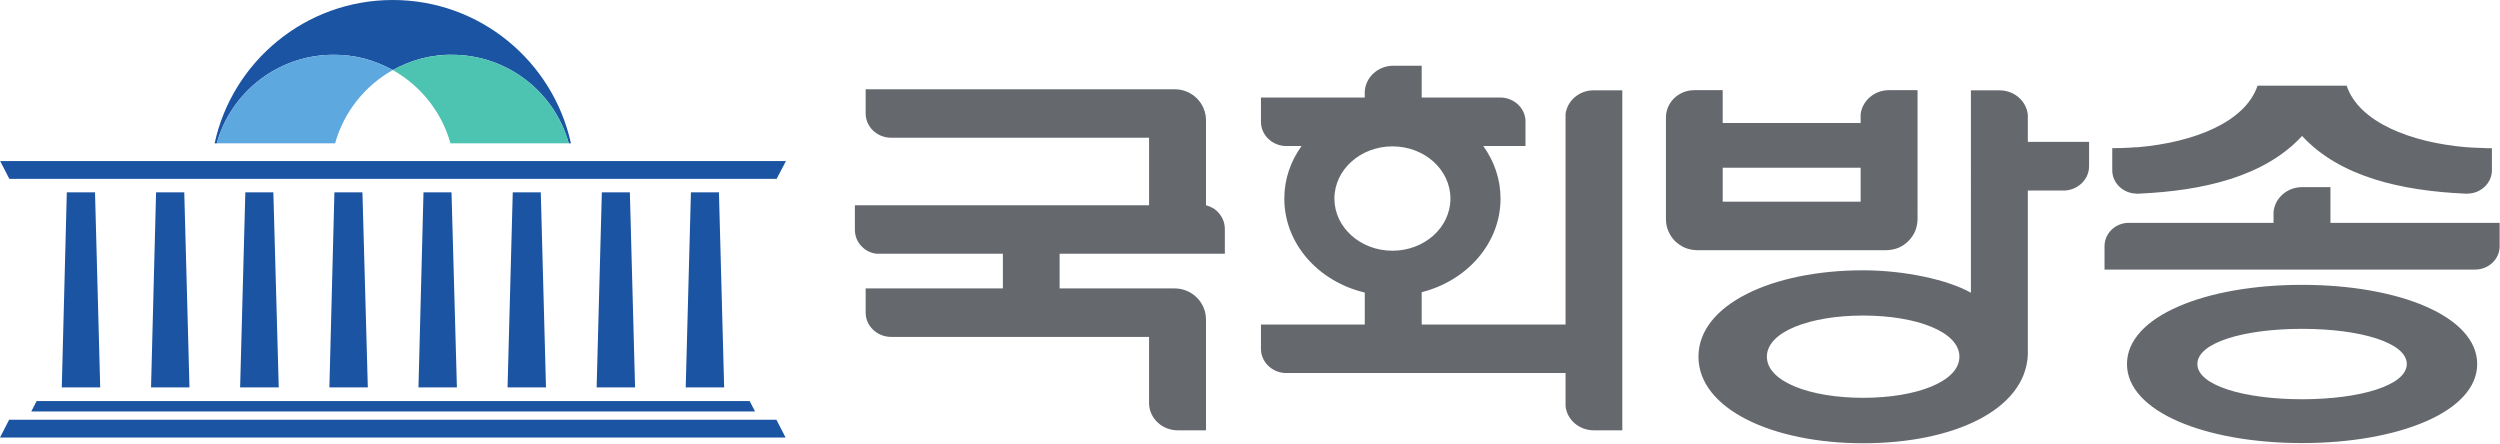 <svg version="1.2" xmlns="http://www.w3.org/2000/svg" viewBox="0 0 1392 247" width="1392" height="247"><style>.a{fill:#1b54a2}.b{fill:#5ea8e0}.c{fill:#4dc3b2}.d{fill:#65696e}</style><path class="a" d="m185.7 30.5q4.3 0 8.6 0.5 4.3 0.5 8.5 1.6 4.1 1.1 8.1 2.7 4 1.6 7.8 3.7 3.8-2.1 7.8-3.7 3.9-1.6 8.1-2.7 4.2-1.1 8.5-1.6 4.2-0.6 8.5-0.5c31.1 0 57.2 20.9 65.1 49.3h1.2c-10-45.6-50.6-79.8-99.2-79.8-48.6 0-89.3 34.2-99.2 79.8h1.2c7.9-28.4 34-49.3 65-49.3z"/><path class="b" d="m218.7 39q-3.8-2.1-7.8-3.7-4-1.6-8.1-2.7-4.2-1.1-8.5-1.6-4.3-0.6-8.6-0.5c-31 0-57.1 20.9-65 49.3h65.9c4.8-17.4 16.6-32.1 32.1-40.8z"/><path class="c" d="m251.6 30.5q-4.3 0-8.5 0.5-4.3 0.5-8.5 1.6-4.2 1.1-8.1 2.7-4 1.6-7.8 3.7c15.5 8.7 27.3 23.4 32.1 40.8h65.9c-7.9-28.4-34-49.3-65.1-49.3z"/><path fill-rule="evenodd" class="a" d="m0 243.6l5.1-9.9h427.2l5.1 9.9zm52.9-136.5l2.9 108.6h-21.4l2.8-108.6zm49.7 0l2.9 108.6h-21.4l2.8-108.6zm49.6 0l3 108.6h-21.5l2.9-108.6zm49.6 0l3 108.6h-21.4l2.8-108.6zm49.6 0l3 108.6h-21.4l2.8-108.6zm49.7 0l2.9 108.6h-21.4l2.9-108.6zm49.6 0l2.9 108.6h-21.4l2.9-108.6zm49.6 0l2.9 108.6h-21.4l2.9-108.6zm37.3-17.4l-5.2 9.9h-427.2l-5.1-9.9zm-20.2 133.6l3 5.8h-403l3-5.8z"/><path fill-rule="evenodd" class="d" d="m1067.7 121.9c0 2.3-0.5 4.6-1.3 6.7-0.9 2.1-2.2 4-3.8 5.6-1.6 1.6-3.5 2.9-5.6 3.8-2.1 0.8-4.4 1.3-6.7 1.3h-105.4c-2.3 0-4.5-0.5-6.6-1.3-2.1-0.9-4-2.2-5.7-3.8-1.6-1.6-2.8-3.5-3.7-5.6-0.9-2.1-1.3-4.4-1.3-6.7v-56.6c0-8.3 7.1-15.1 15.8-15.1h15.8v18.3h76.8v-4.9c0.9-7.5 7.6-13.4 15.8-13.4h15.9zm-108.5-28.5v18.9h76.8v-18.9z"/><path fill-rule="evenodd" class="d" d="m1097.4 50.3h15.9c8.3 0 15.1 6 15.8 13.7v15h34.1v13.5c0 7.3-6 13.2-13.6 13.6h-20.5v91.5c-1.4 30.5-41.1 49.2-91.7 49.2-50.6 0-91.7-19.2-91.7-48.2 0-29 41.1-48.1 91.7-48.1 23 0 47.4 5.3 60 12.5zm-6.4 148.3c0-13.9-24-22.9-53.6-22.9-29.6 0-53.6 9-53.6 22.9 0 13.9 24 22.9 53.6 22.9 29.6 0 53.6-9 53.6-22.9zm288.3 4.1c0 26.5-43.7 44-97.5 44-53.8 0-97.5-17.5-97.5-44 0-26.6 43.7-44.1 97.5-44.1 53.8 0 97.5 17.5 97.5 44.1zm-39.2 0c0-12-26.1-19.6-58.3-19.6-32.2 0-58.3 7.6-58.3 19.6 0 11.9 26.1 19.6 58.3 19.6 32.2 0 58.3-7.7 58.3-19.6zm-164-107.9v-12.3q5.1 0 10.3-0.3 0.6 0 1.2-0.1 0.6 0 1.2-0.1 0.5 0 1.1 0 0.6-0.1 1.2-0.1c30.1-2.7 59-13.7 65.9-34.2h49.6c6.9 20.5 35.8 31.5 65.9 34.2q2.3 0.2 4.6 0.3 1.3 0.1 2.6 0.1 1.3 0.1 2.6 0.1 1.3 0.1 2.6 0.1 1.3 0 2.6 0v12.3c0 7.1-6.1 12.9-13.5 13q-0.2 0-0.3 0.1-0.7 0-1.5-0.1c-34.8-1.6-69.3-9.2-90.4-32.1-21.1 22.9-55.6 30.5-90.5 32.1q-0.7 0.1-1.5 0.1-0.1-0.1-0.2-0.1c-7.5-0.1-13.5-5.9-13.5-13z"/><path fill-rule="evenodd" class="d" d="m1391.8 124.1v13c0 7.2-6.1 13-13.7 13h-206.3v-13c0-6.9 5.5-12.5 12.6-13h81.5v-5.9c0.6-7.8 7.5-14 15.9-14h15.8v19.9zm-676.3-42.8c-7.5-0.4-13.4-6.3-13.4-13.5v-13.5h57.8v-3.6c0.6-7.8 7.4-14.1 15.9-14.1h15.8v17.7h43.9c7.5 0.1 13.6 5.8 13.9 12.8v14.2h-23.5c6.1 8.5 9.6 18.5 9.6 29.3 0 24.8-18.6 45.7-43.9 52.1v18h80.1v-117.2c0.9-7.2 7.2-12.9 15-13.2h16.6v189.3h-15.9c-8.1 0-14.8-5.8-15.7-13.3v-18.6h-156.2c-7.5-0.4-13.4-6.3-13.4-13.5v-13.5h57.8v-17.8c-25.8-6.1-44.8-27.2-44.8-52.3 0-10.8 3.5-20.8 9.6-29.3zm92.1 29.3c0-16.1-14.4-29.1-32.3-29.1-17.8 0-32.3 13-32.3 29.1 0 16 14.5 29 32.3 29 17.9 0 32.3-13 32.3-29zm-311.5 77c-7.8-0.1-14.1-6.1-14.1-13.5v-13.5h76.4v-19.3h-70c-1.7-0.1-3.3-0.6-4.8-1.3-1.5-0.7-2.9-1.8-4-3-1.2-1.2-2.1-2.7-2.7-4.2-0.6-1.6-0.9-3.3-0.9-4.9v-13.6h163.8v-37.6h-143.7c-7.8-0.1-14-6-14.1-13.4v-0.1-13.5h172.1c9.6 0 17.4 7.7 17.4 17.3v47.3q0 0 0.1 0 2.2 0.6 4.2 1.8 1.9 1.3 3.3 3.1 1.4 1.8 2.2 4 0.7 2.2 0.7 4.5v13.6h-92v19.3h64.1c9.6 0 17.4 7.8 17.4 17.3v61.7h-15.8c-8.6 0-15.6-6.6-15.9-14.7v-37.3z"/></svg>